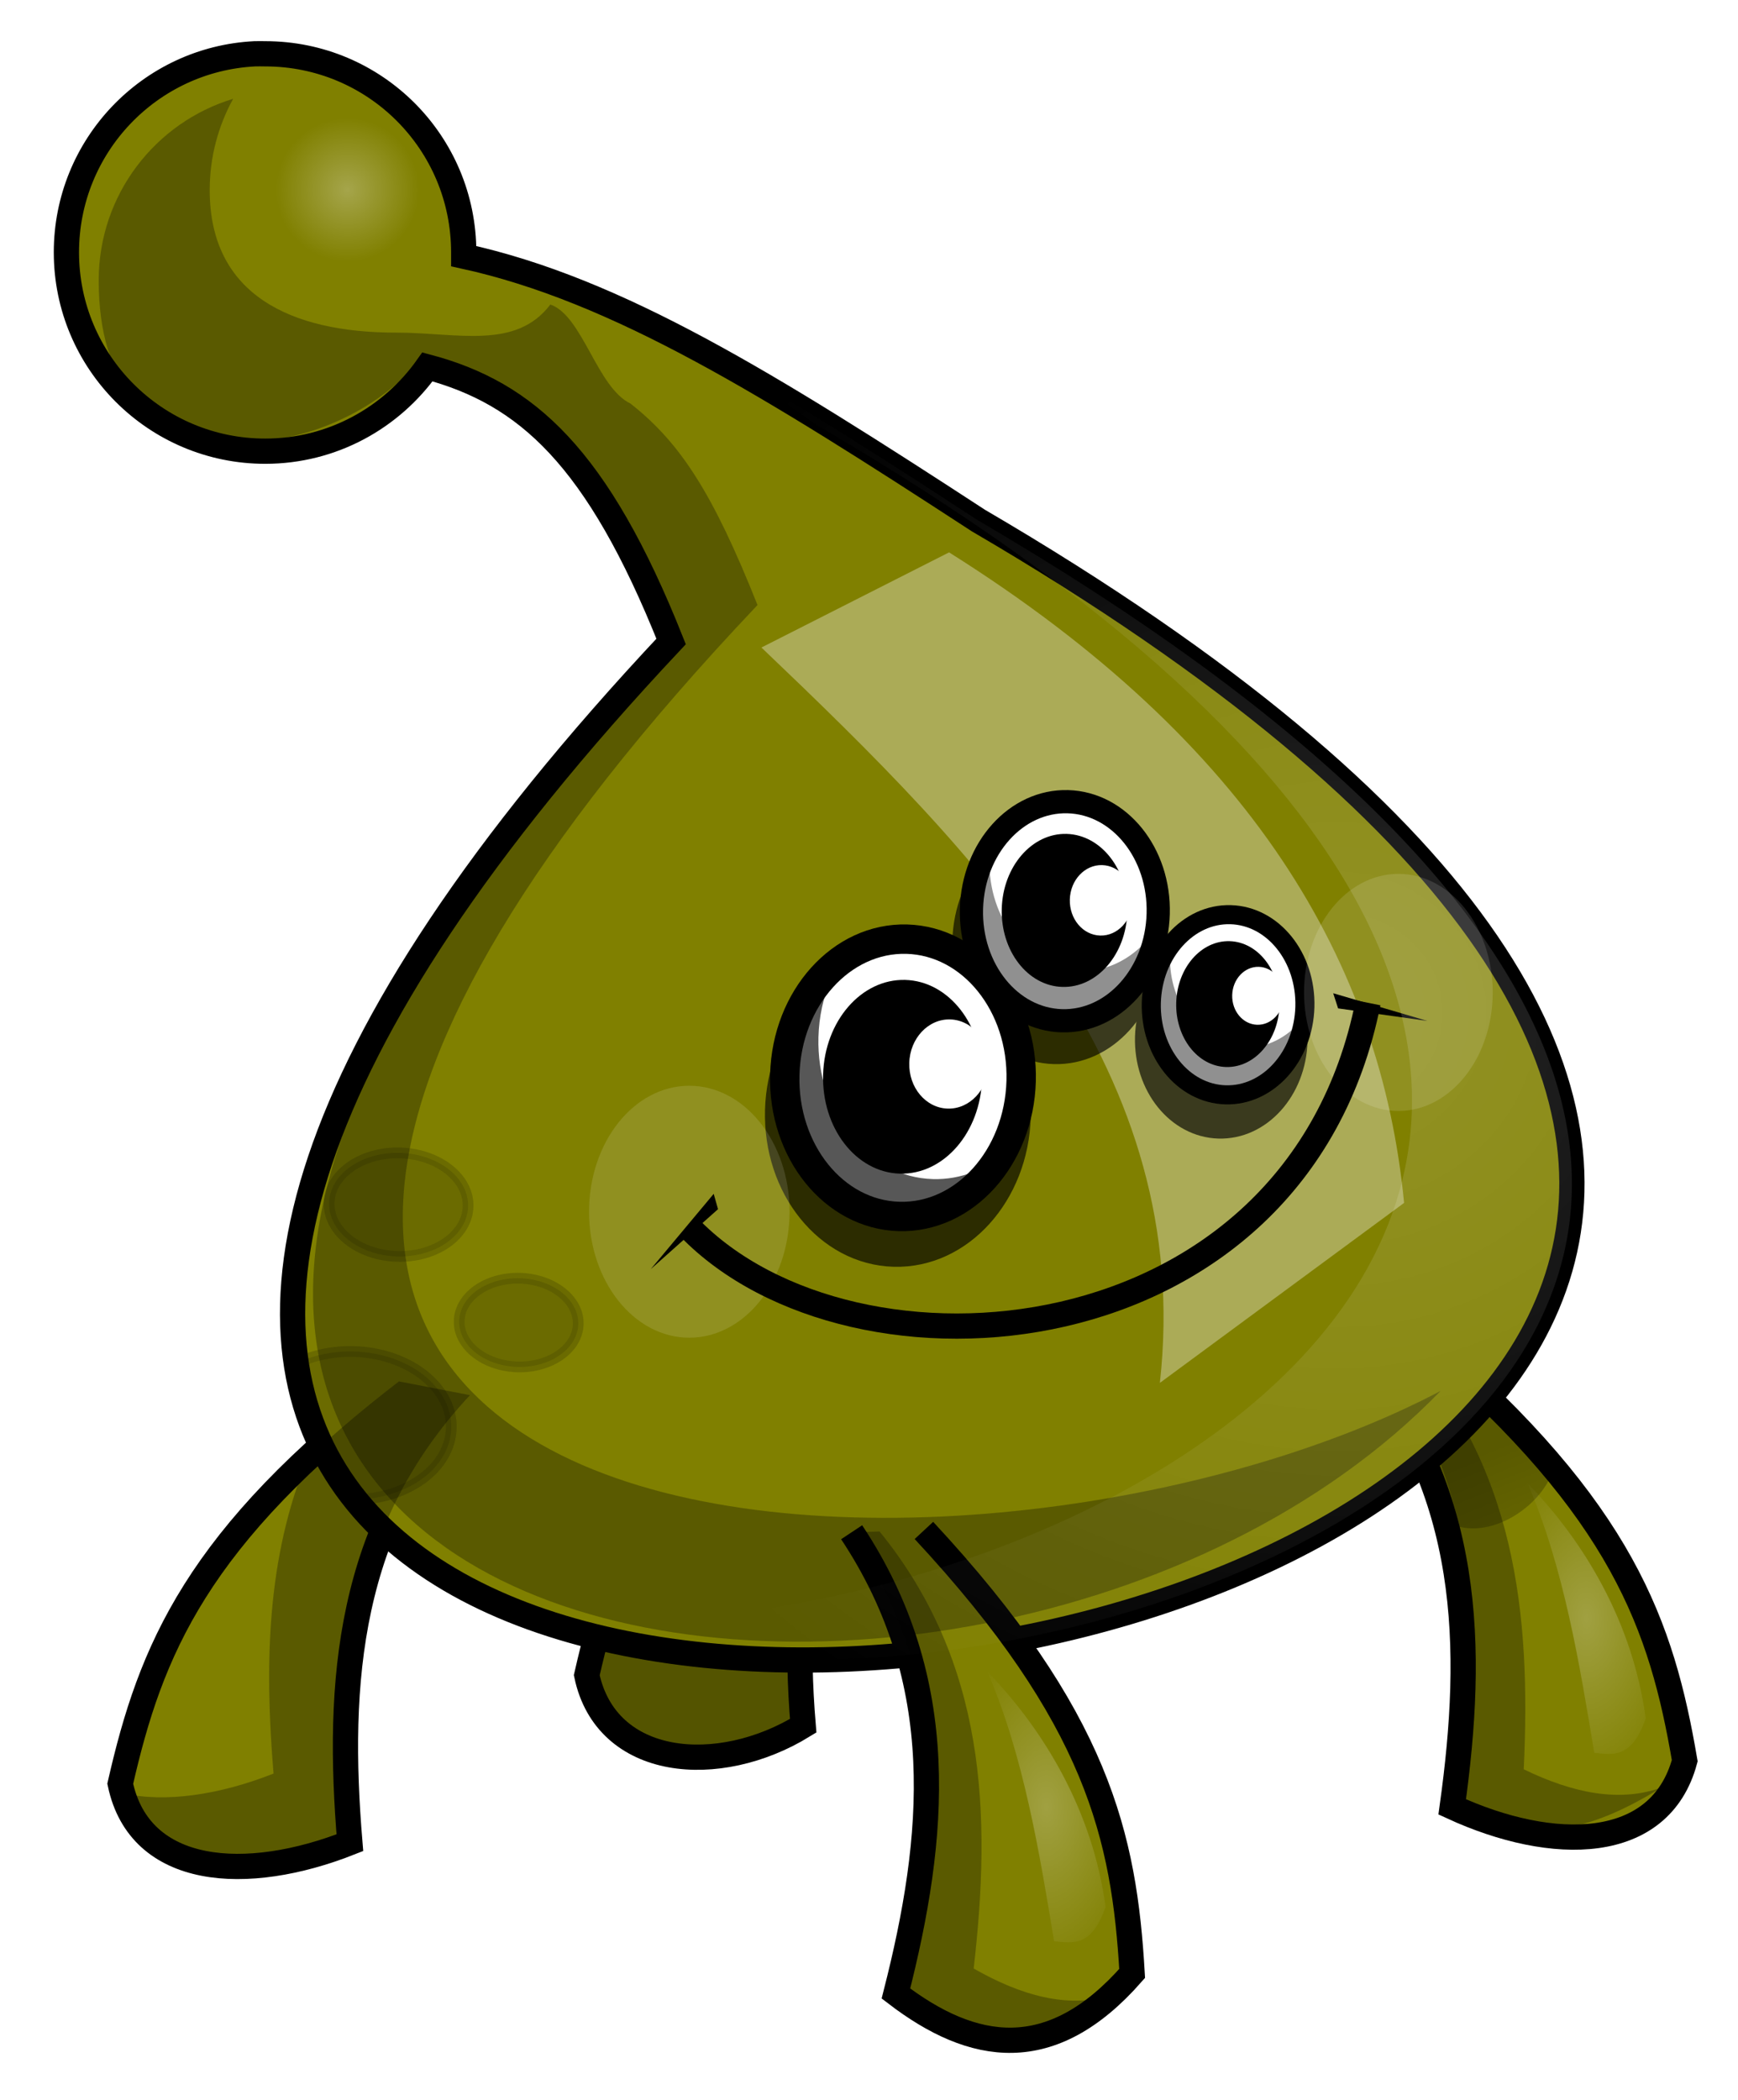 <?xml version="1.0" encoding="UTF-8" standalone="no"?>
<!-- Created with Inkscape (http://www.inkscape.org/) -->

<svg
   xmlns:dc="http://purl.org/dc/elements/1.1/"
   xmlns:cc="http://creativecommons.org/ns#"
   xmlns:rdf="http://www.w3.org/1999/02/22-rdf-syntax-ns#"
   xmlns:svg="http://www.w3.org/2000/svg"
   xmlns="http://www.w3.org/2000/svg"
   xmlns:xlink="http://www.w3.org/1999/xlink"
   xmlns:sodipodi="http://sodipodi.sourceforge.net/DTD/sodipodi-0.dtd"
   xmlns:inkscape="http://www.inkscape.org/namespaces/inkscape"
   width="682.96"
   height="825.151"
   id="svg64799"
   version="1.1"
   inkscape:version="0.48.3.1 r9886"
   sodipodi:docname="monstruo8.svg">
  <defs
     id="defs64801">
    <inkscape:perspective
       sodipodi:type="inkscape:persp3d"
       inkscape:vp_x="0 : 526.18109 : 1"
       inkscape:vp_y="0 : 1000 : 0"
       inkscape:vp_z="744.09448 : 526.18109 : 1"
       inkscape:persp3d-origin="372.04724 : 350.78739 : 1"
       id="perspective64807" />
    <inkscape:perspective
       id="perspective64686"
       inkscape:persp3d-origin="0.5 : 0.33333333 : 1"
       inkscape:vp_z="1 : 0.5 : 1"
       inkscape:vp_y="0 : 1000 : 0"
       inkscape:vp_x="0 : 0.5 : 1"
       sodipodi:type="inkscape:persp3d" />
    <filter
       color-interpolation-filters="sRGB"
       inkscape:collect="always"
       id="filter59457"
       x="-0.087"
       width="1.174"
       y="-0.347"
       height="1.694">
      <feGaussianBlur
         inkscape:collect="always"
         stdDeviation="31.557"
         id="feGaussianBlur59459" />
    </filter>
    <filter
       color-interpolation-filters="sRGB"
       inkscape:collect="always"
       id="filter59451">
      <feGaussianBlur
         inkscape:collect="always"
         stdDeviation="2.708"
         id="feGaussianBlur59453" />
    </filter>
    <filter
       color-interpolation-filters="sRGB"
       inkscape:collect="always"
       id="filter59219-0-8"
       x="-0.272"
       width="1.544"
       y="-0.138"
       height="1.277">
      <feGaussianBlur
         inkscape:collect="always"
         stdDeviation="11.525"
         id="feGaussianBlur59221-1-2" />
    </filter>
    <linearGradient
       inkscape:collect="always"
       xlink:href="#linearGradient59362"
       id="linearGradient60027"
       gradientUnits="userSpaceOnUse"
       gradientTransform="translate(257.143,1222.857)"
       x1="-2131.169"
       y1="805.885"
       x2="-2091.061"
       y2="907.314" />
    <linearGradient
       inkscape:collect="always"
       id="linearGradient59362">
      <stop
         style="stop-color:#000000;stop-opacity:1;"
         offset="0"
         id="stop59364" />
      <stop
         style="stop-color:#000000;stop-opacity:0;"
         offset="1"
         id="stop59366" />
    </linearGradient>
    <filter
       color-interpolation-filters="sRGB"
       inkscape:collect="always"
       id="filter59358"
       x="-0.434"
       width="1.868"
       y="-0.374"
       height="1.748">
      <feGaussianBlur
         inkscape:collect="always"
         stdDeviation="5.663"
         id="feGaussianBlur59360" />
    </filter>
    <filter
       color-interpolation-filters="sRGB"
       inkscape:collect="always"
       id="filter59219-7"
       x="-0.272"
       width="1.544"
       y="-0.138"
       height="1.277">
      <feGaussianBlur
         inkscape:collect="always"
         stdDeviation="11.525"
         id="feGaussianBlur59221-8" />
    </filter>
    <filter
       color-interpolation-filters="sRGB"
       inkscape:collect="always"
       id="filter59038"
       x="-0.347"
       width="1.693"
       y="-0.268"
       height="1.537">
      <feGaussianBlur
         inkscape:collect="always"
         stdDeviation="36.475"
         id="feGaussianBlur59040" />
    </filter>
    <filter
       color-interpolation-filters="sRGB"
       inkscape:collect="always"
       id="filter59103"
       x="-0.142"
       width="1.285"
       y="-0.179"
       height="1.358">
      <feGaussianBlur
         inkscape:collect="always"
         stdDeviation="12.18"
         id="feGaussianBlur59105" />
    </filter>
    <filter
       color-interpolation-filters="sRGB"
       inkscape:collect="always"
       id="filter59127"
       x="-0.112"
       width="1.225"
       y="-0.151"
       height="1.302">
      <feGaussianBlur
         inkscape:collect="always"
         stdDeviation="2.559"
         id="feGaussianBlur59129" />
    </filter>
    <filter
       color-interpolation-filters="sRGB"
       inkscape:collect="always"
       id="filter59119"
       x="-0.099"
       width="1.199"
       y="-0.106"
       height="1.211">
      <feGaussianBlur
         inkscape:collect="always"
         stdDeviation="2.559"
         id="feGaussianBlur59121" />
    </filter>
    <filter
       color-interpolation-filters="sRGB"
       inkscape:collect="always"
       id="filter59123"
       x="-0.131"
       width="1.263"
       y="-0.176"
       height="1.353">
      <feGaussianBlur
         inkscape:collect="always"
         stdDeviation="2.559"
         id="feGaussianBlur59125" />
    </filter>
    <filter
       color-interpolation-filters="sRGB"
       inkscape:collect="always"
       id="filter59903"
       x="-0.442"
       width="1.884"
       y="-0.352"
       height="1.704">
      <feGaussianBlur
         inkscape:collect="always"
         stdDeviation="14.509"
         id="feGaussianBlur59905" />
    </filter>
    <filter
       color-interpolation-filters="sRGB"
       inkscape:collect="always"
       id="filter59903-0"
       x="-0.442"
       width="1.884"
       y="-0.352"
       height="1.704">
      <feGaussianBlur
         inkscape:collect="always"
         stdDeviation="14.509"
         id="feGaussianBlur59905-2" />
    </filter>
    <filter
       color-interpolation-filters="sRGB"
       inkscape:collect="always"
       id="filter58846">
      <feGaussianBlur
         inkscape:collect="always"
         stdDeviation="16.952"
         id="feGaussianBlur58848" />
    </filter>
    <radialGradient
       inkscape:collect="always"
       xlink:href="#linearGradient58852"
       id="radialGradient60029"
       gradientUnits="userSpaceOnUse"
       cx="-2573.869"
       cy="311.92"
       fx="-2573.869"
       fy="311.92"
       r="28.284" />
    <linearGradient
       inkscape:collect="always"
       id="linearGradient58852">
      <stop
         style="stop-color:#ffffff;stop-opacity:1;"
         offset="0"
         id="stop58854" />
      <stop
         style="stop-color:#ffffff;stop-opacity:0;"
         offset="1"
         id="stop58856" />
    </linearGradient>
    <filter
       color-interpolation-filters="sRGB"
       inkscape:collect="always"
       id="filter58868"
       x="-0.322"
       width="1.645"
       y="-0.322"
       height="1.645">
      <feGaussianBlur
         inkscape:collect="always"
         stdDeviation="7.597"
         id="feGaussianBlur58870" />
    </filter>
    <radialGradient
       inkscape:collect="always"
       xlink:href="#linearGradient59026"
       id="radialGradient60031"
       gradientUnits="userSpaceOnUse"
       gradientTransform="matrix(1,0,0,0.945,257.143,1257.48)"
       cx="-2190.258"
       cy="633.471"
       fx="-2190.258"
       fy="633.471"
       r="337.725" />
    <linearGradient
       inkscape:collect="always"
       id="linearGradient59026">
      <stop
         style="stop-color:#ffffff;stop-opacity:1;"
         offset="0"
         id="stop59028" />
      <stop
         style="stop-color:#ffffff;stop-opacity:0;"
         offset="1"
         id="stop59030" />
    </linearGradient>
    <filter
       color-interpolation-filters="sRGB"
       inkscape:collect="always"
       id="filter59022"
       x="-0.12"
       width="1.24"
       y="-0.128"
       height="1.257">
      <feGaussianBlur
         inkscape:collect="always"
         stdDeviation="27.193"
         id="feGaussianBlur59024" />
    </filter>
    <filter
       color-interpolation-filters="sRGB"
       inkscape:collect="always"
       id="filter59219"
       x="-0.272"
       width="1.544"
       y="-0.138"
       height="1.277">
      <feGaussianBlur
         inkscape:collect="always"
         stdDeviation="11.525"
         id="feGaussianBlur59221" />
    </filter>
    <radialGradient
       inkscape:collect="always"
       xlink:href="#linearGradient59265"
       id="radialGradient60033"
       gradientUnits="userSpaceOnUse"
       gradientTransform="matrix(1,0,0,1.758,257.143,562.559)"
       cx="-2092.026"
       cy="871.193"
       fx="-2092.026"
       fy="871.193"
       r="39.519" />
    <linearGradient
       inkscape:collect="always"
       id="linearGradient59265">
      <stop
         style="stop-color:#ffffff;stop-opacity:1;"
         offset="0"
         id="stop59267" />
      <stop
         style="stop-color:#ffffff;stop-opacity:0;"
         offset="1"
         id="stop59269" />
    </linearGradient>
    <filter
       color-interpolation-filters="sRGB"
       inkscape:collect="always"
       id="filter59261"
       x="-0.35"
       width="1.701"
       y="-0.164"
       height="1.327">
      <feGaussianBlur
         inkscape:collect="always"
         stdDeviation="6.786"
         id="feGaussianBlur59263" />
    </filter>
    <radialGradient
       inkscape:collect="always"
       xlink:href="#linearGradient59265-6"
       id="radialGradient60035"
       gradientUnits="userSpaceOnUse"
       gradientTransform="matrix(1,0,0,1.758,44.883,636.585)"
       cx="-2092.026"
       cy="871.193"
       fx="-2092.026"
       fy="871.193"
       r="39.519" />
    <linearGradient
       inkscape:collect="always"
       id="linearGradient59265-6">
      <stop
         style="stop-color:#ffffff;stop-opacity:1;"
         offset="0"
         id="stop59267-6" />
      <stop
         style="stop-color:#ffffff;stop-opacity:0;"
         offset="1"
         id="stop59269-6" />
    </linearGradient>
    <filter
       color-interpolation-filters="sRGB"
       inkscape:collect="always"
       id="filter59261-6"
       x="-0.35"
       width="1.701"
       y="-0.164"
       height="1.327">
      <feGaussianBlur
         inkscape:collect="always"
         stdDeviation="6.786"
         id="feGaussianBlur59263-1" />
    </filter>
    <filter
       color-interpolation-filters="sRGB"
       inkscape:collect="always"
       id="filter59843"
       x="-0.179"
       width="1.358"
       y="-0.161"
       height="1.322">
      <feGaussianBlur
         inkscape:collect="always"
         stdDeviation="6.563"
         id="feGaussianBlur59845" />
    </filter>
    <filter
       color-interpolation-filters="sRGB"
       inkscape:collect="always"
       id="filter59847"
       x="-0.218"
       width="1.436"
       y="-0.222"
       height="1.443">
      <feGaussianBlur
         inkscape:collect="always"
         stdDeviation="6.563"
         id="feGaussianBlur59849" />
    </filter>
    <filter
       color-interpolation-filters="sRGB"
       inkscape:collect="always"
       id="filter59851"
       x="-0.263"
       width="1.527"
       y="-0.263"
       height="1.526">
      <feGaussianBlur
         inkscape:collect="always"
         stdDeviation="6.563"
         id="feGaussianBlur59853" />
    </filter>
  </defs>
  <sodipodi:namedview
     id="base"
     pagecolor="#ffffff"
     bordercolor="#666666"
     borderopacity="1.0"
     inkscape:pageopacity="0.0"
     inkscape:pageshadow="2"
     inkscape:zoom="0.35"
     inkscape:cx="420.06133"
     inkscape:cy="293.53804"
     inkscape:document-units="px"
     inkscape:current-layer="g59979"
     showgrid="false"
     inkscape:window-width="1264"
     inkscape:window-height="715"
     inkscape:window-x="0"
     inkscape:window-y="48"
     inkscape:window-maximized="1"
     fit-margin-top="0"
     fit-margin-left="0"
     fit-margin-right="0"
     fit-margin-bottom="0" />
  <g
     inkscape:label="Capa 1"
     inkscape:groupmode="layer"
     id="layer1"
     transform="translate(70.061,-115.035)">
    <g
       id="g59979"
       transform="translate(2388.288,-1343.143)">
      <path
         sodipodi:nodetypes="cccc"
         id="path4806-6-1-8-7"
         d="m -2090.357,1963.644 c -48.166,51.473 -57.617,109.652 -52.375,172.517 -33.318,20.45 -77.352,16.641 -85.046,-19.852 11.938,-52.301 29.804,-96.762 109.532,-158.071"
         style="color:#000000;fill:#808000;fill-opacity:1;fill-rule:nonzero;stroke:#000000;stroke-width:9.92;stroke-linecap:butt;stroke-linejoin:miter;stroke-miterlimit:4;stroke-opacity:1;stroke-dasharray:none;stroke-dashoffset:0;marker:none;visibility:visible;display:inline;overflow:visible;enable-background:accumulate"
         inkscape:connector-curvature="0" />
      <path
         sodipodi:nodetypes="cccc"
         id="path4806-6-1-8-7-8"
         d="m -2090.357,1963.644 c -48.166,51.473 -57.617,109.652 -52.375,172.517 -33.318,20.45 -77.352,16.641 -85.046,-19.852 11.938,-52.301 29.804,-96.762 109.531,-158.071"
         style="opacity:0.584;color:#000000;fill:#000000;fill-opacity:1;fill-rule:nonzero;stroke:none;stroke-width:9.92;marker:none;visibility:visible;display:inline;overflow:visible;filter:url(#filter59451);enable-background:accumulate"
         inkscape:connector-curvature="0" />
      <path
         sodipodi:nodetypes="cccc"
         id="path4806-6-1-3"
         d="m -2273.678,2006.28 c -48.166,51.473 -52.427,112.964 -47.186,175.829 -40.589,16.024 -82.542,13.329 -90.236,-23.163 11.938,-52.301 29.804,-96.762 109.532,-158.071"
         style="color:#000000;fill:#808000;fill-opacity:1;fill-rule:nonzero;stroke:#000000;stroke-width:9.92;stroke-linecap:butt;stroke-linejoin:miter;stroke-miterlimit:4;stroke-opacity:1;stroke-dasharray:none;stroke-dashoffset:0;marker:none;visibility:visible;display:inline;overflow:visible;enable-background:accumulate"
         inkscape:connector-curvature="0" />
      <path
         sodipodi:nodetypes="cccc"
         id="path4806-6-5"
         d="m -1925.1,1989.873 c 45.25,54.054 46.11,115.686 37.406,178.166 39.642,18.241 81.68,17.866 91.377,-18.146 -9.032,-52.88 -24.416,-98.26 -100.637,-163.877"
         style="color:#000000;fill:#808000;fill-opacity:1;fill-rule:nonzero;stroke:#000000;stroke-width:9.92;stroke-linecap:butt;stroke-linejoin:miter;stroke-miterlimit:4;stroke-opacity:1;stroke-dasharray:none;stroke-dashoffset:0;marker:none;visibility:visible;display:inline;overflow:visible;enable-background:accumulate"
         inkscape:connector-curvature="0" />
      <path
         transform="matrix(0.998,-0.067,0.067,0.998,191.975,1083.047)"
         sodipodi:nodetypes="cccccc"
         id="path4806-5-7-4"
         d="m -2155.088,758.487 -11,0.281 c 38.971,58.743 36.023,120.091 20.437,181.219 27.508,21.073 50.885,16.71 81.219,0.906 -16.983,4.913 -35.026,-0.067 -53.688,-10.719 6.965,-60.5 5.033,-119.991 -36.969,-171.688 z"
         style="opacity:0.542;color:#000000;fill:#000000;fill-opacity:1;fill-rule:nonzero;stroke:none;stroke-width:9.463;marker:none;visibility:visible;display:inline;overflow:visible;filter:url(#filter59219-0-8);enable-background:accumulate"
         inkscape:connector-curvature="0" />
      <path
         sodipodi:nodetypes="ccccc"
         id="path59317"
         d="m -1847.51,2033.793 c -3.254,14.667 -23.849,29.614 -40.038,23.383 l -12.995,-32.475 22.223,-26.264 30.81,35.355 z"
         style="opacity:0.55;color:#000000;fill:url(#linearGradient60027);fill-opacity:1;fill-rule:nonzero;stroke:none;stroke-width:9.463;marker:none;visibility:visible;display:inline;overflow:visible;filter:url(#filter59358);enable-background:accumulate"
         inkscape:connector-curvature="0" />
      <path
         id="path4783-3"
         d="m -2358.254,1479.312 c -41.256,2.091 -74,36.224 -74,78 0,43.124 35.001,78.125 78.125,78.125 26.349,0 49.609,-13.134 63.75,-33.125 38.899,10.402 66.824,35.297 95.75,107.875 -611.335,650.925 911.075,414.266 120.75,-47.5 -82.337,-53.647 -141.858,-90.664 -202.25,-103.875 0,-0.503 0,-0.995 0,-1.5 0,-43.124 -34.876,-78 -78,-78 -1.348,0 -2.794,-0.068 -4.125,0 z"
         style="color:#000000;fill:#808000;fill-opacity:1;fill-rule:nonzero;stroke:#000000;stroke-width:9.92;stroke-linecap:butt;stroke-linejoin:miter;stroke-miterlimit:4;stroke-opacity:1;stroke-dasharray:none;stroke-dashoffset:0;marker:none;visibility:visible;display:inline;overflow:visible;enable-background:accumulate"
         inkscape:connector-curvature="0" />
      <path
         id="path4806-6-1-3-9"
         d="m -2301.576,2000.888 c -13.699,10.534 -25.513,20.554 -35.844,30.219 -16.143,38.83 -17.01,81.002 -13.438,123.844 -21.052,8.311 -42.466,11.583 -59.281,7.719 9.71,32.925 50.123,34.897 89.281,19.438 -5.242,-62.865 -0.978,-124.339 47.188,-175.812 l -27.906,-5.406 z"
         style="opacity:0.542;color:#000000;fill:#000000;fill-opacity:1;fill-rule:nonzero;stroke:none;stroke-width:9.463;marker:none;visibility:visible;display:inline;overflow:visible;filter:url(#filter59219-7);enable-background:accumulate"
         inkscape:connector-curvature="0" />
      <path
         sodipodi:nodetypes="ccccc"
         id="path59036"
         d="m -2159.142,1712.564 73.741,-37.376 c 119.292,74.998 169.792,161.741 178.797,255.569 l -95.964,70.711 c 13.524,-122.242 -69.877,-206.223 -156.574,-288.904 z"
         style="opacity:0.584;fill:#ffffff;stroke:none;filter:url(#filter59038)"
         inkscape:connector-curvature="0" />
      <g
         style="opacity:0.66;fill:#000000;filter:url(#filter59103)"
         transform="translate(255.143,1236.857)"
         id="g59079">
        <g
           style="fill:#000000"
           id="g4910-95-8"
           transform="matrix(4.904,0.135,-0.135,4.904,-3078.302,-3564.439)">
          <path
             transform="matrix(0.569,0,0,0.569,-145.716,489.207)"
             style="color:#000000;fill:#000000;fill-opacity:1;fill-rule:nonzero;stroke:#000000;stroke-width:4.135;stroke-linecap:butt;stroke-linejoin:miter;stroke-miterlimit:4;stroke-opacity:1;stroke-dashoffset:0;marker:none;visibility:visible;display:inline;overflow:visible;enable-background:accumulate"
             d="m 571.355,645.498 c 0,10.781 -7.451,19.521 -16.643,19.521 -9.191,0 -16.643,-8.74 -16.643,-19.521 0,-10.781 7.451,-19.521 16.643,-19.521 9.191,0 16.643,8.74 16.643,19.521 z"
             id="path43894-7-1-7-9-4"
             inkscape:connector-curvature="0" />
        </g>
        <path
           style="color:#000000;fill:#000000;fill-opacity:1;fill-rule:nonzero;stroke:#000000;stroke-width:9.111;stroke-linecap:butt;stroke-linejoin:miter;stroke-miterlimit:4;stroke-opacity:1;stroke-dashoffset:0;marker:none;visibility:visible;display:inline;overflow:visible;enable-background:accumulate"
           d="m -2261.376,592.838 c -0.656,23.744 -17.598,42.539 -37.841,41.98 -20.243,-0.559 -36.122,-20.261 -35.466,-44.005 0.656,-23.744 17.598,-42.539 37.841,-41.98 20.243,0.559 36.122,20.261 35.466,44.005 z"
           id="path43894-7-1-7-2-5-8"
           inkscape:connector-curvature="0" />
        <path
           style="color:#000000;fill:#000000;fill-opacity:1;fill-rule:nonzero;stroke:#000000;stroke-width:7.495;stroke-linecap:butt;stroke-linejoin:miter;stroke-miterlimit:4;stroke-opacity:1;stroke-dashoffset:0;marker:none;visibility:visible;display:inline;overflow:visible;enable-background:accumulate"
           d="m -2203.435,630.35 c -0.54,19.532 -14.476,34.993 -31.129,34.533 -16.652,-0.46 -29.714,-16.667 -29.175,-36.199 0.54,-19.532 14.476,-34.993 31.129,-34.533 16.652,0.46 29.714,16.667 29.174,36.199 z"
           id="path43894-7-1-7-22-2-3"
           inkscape:connector-curvature="0" />
      </g>
      <g
         transform="matrix(4.904,0.135,-0.135,4.904,-2821.159,-2341.581)"
         id="g4910-95">
        <path
           id="path43894-7-1-7-9"
           d="m 571.355,645.498 c 0,10.781 -7.451,19.521 -16.643,19.521 -9.191,0 -16.643,-8.74 -16.643,-19.521 0,-10.781 7.451,-19.521 16.643,-19.521 9.191,0 16.643,8.74 16.643,19.521 z"
           style="color:#000000;fill:#ffffff;fill-opacity:1;fill-rule:nonzero;stroke:#000000;stroke-width:4.135;stroke-linecap:butt;stroke-linejoin:miter;stroke-miterlimit:4;stroke-opacity:1;stroke-dashoffset:0;marker:none;visibility:visible;display:inline;overflow:visible;enable-background:accumulate"
           transform="matrix(0.569,0,0,0.569,-145.716,489.207)"
           inkscape:connector-curvature="0" />
        <path
           id="path44001-9-3-9-7"
           d="m 567.851,645.999 c 0,5.39 -3.586,9.76 -8.008,9.76 -4.423,0 -8.008,-4.37 -8.008,-9.76 0,-5.39 3.586,-9.76 8.008,-9.76 4.423,0 8.008,4.37 8.008,9.76 z"
           style="color:#000000;fill:#000000;fill-opacity:1;fill-rule:nonzero;stroke:none;stroke-width:2.351;marker:none;visibility:visible;display:inline;overflow:visible;enable-background:accumulate"
           transform="matrix(0.795,0,0,0.795,-275.195,342.845)"
           inkscape:connector-curvature="0" />
        <path
           id="path44001-9-3-1-2-99"
           d="m 567.851,645.999 c 0,5.39 -3.586,9.76 -8.008,9.76 -4.423,0 -8.008,-4.37 -8.008,-9.76 0,-5.39 3.586,-9.76 8.008,-9.76 4.423,0 8.008,4.37 8.008,9.76 z"
           style="color:#000000;fill:#ffffff;fill-opacity:1;fill-rule:nonzero;stroke:none;stroke-width:2.351;marker:none;visibility:visible;display:inline;overflow:visible;enable-background:accumulate"
           transform="matrix(0.397,0,0,0.366,-48.691,618.854)"
           inkscape:connector-curvature="0" />
      </g>
      <g
         id="g4910-0-0"
         transform="matrix(3.874,0.107,-0.107,3.874,-2606.519,-1520.078)">
        <path
           id="path43894-7-1-7-2-5"
           d="m 571.355,645.498 c 0,10.781 -7.451,19.521 -16.643,19.521 -9.191,0 -16.643,-8.74 -16.643,-19.521 0,-10.781 7.451,-19.521 16.643,-19.521 9.191,0 16.643,8.74 16.643,19.521 z"
           style="color:#000000;fill:#ffffff;fill-opacity:1;fill-rule:nonzero;stroke:#000000;stroke-width:4.135;stroke-linecap:butt;stroke-linejoin:miter;stroke-miterlimit:4;stroke-opacity:1;stroke-dashoffset:0;marker:none;visibility:visible;display:inline;overflow:visible;enable-background:accumulate"
           transform="matrix(0.569,0,0,0.569,-145.716,489.207)"
           inkscape:connector-curvature="0" />
        <path
           id="path44001-9-3-9-3-2"
           d="m 567.851,645.999 c 0,5.39 -3.586,9.76 -8.008,9.76 -4.423,0 -8.008,-4.37 -8.008,-9.76 0,-5.39 3.586,-9.76 8.008,-9.76 4.423,0 8.008,4.37 8.008,9.76 z"
           style="color:#000000;fill:#000000;fill-opacity:1;fill-rule:nonzero;stroke:none;stroke-width:2.351;marker:none;visibility:visible;display:inline;overflow:visible;enable-background:accumulate"
           transform="matrix(0.795,0,0,0.795,-275.195,342.845)"
           inkscape:connector-curvature="0" />
        <path
           id="path44001-9-3-1-2-7-1"
           d="m 567.851,645.999 c 0,5.39 -3.586,9.76 -8.008,9.76 -4.423,0 -8.008,-4.37 -8.008,-9.76 0,-5.39 3.586,-9.76 8.008,-9.76 4.423,0 8.008,4.37 8.008,9.76 z"
           style="color:#000000;fill:#ffffff;fill-opacity:1;fill-rule:nonzero;stroke:none;stroke-width:2.351;marker:none;visibility:visible;display:inline;overflow:visible;enable-background:accumulate"
           transform="matrix(0.397,0,0,0.366,-48.691,618.854)"
           inkscape:connector-curvature="0" />
      </g>
      <g
         id="g4910-9-0"
         transform="matrix(3.186,0.088,-0.088,3.186,-2441.738,-890.835)">
        <path
           id="path43894-7-1-7-22-2"
           d="m 571.355,645.498 c 0,10.781 -7.451,19.521 -16.643,19.521 -9.191,0 -16.643,-8.74 -16.643,-19.521 0,-10.781 7.451,-19.521 16.643,-19.521 9.191,0 16.643,8.74 16.643,19.521 z"
           style="color:#000000;fill:#ffffff;fill-opacity:1;fill-rule:nonzero;stroke:#000000;stroke-width:4.135;stroke-linecap:butt;stroke-linejoin:miter;stroke-miterlimit:4;stroke-opacity:1;stroke-dashoffset:0;marker:none;visibility:visible;display:inline;overflow:visible;enable-background:accumulate"
           transform="matrix(0.569,0,0,0.569,-145.716,489.207)"
           inkscape:connector-curvature="0" />
        <path
           id="path44001-9-3-9-8-0"
           d="m 567.851,645.999 c 0,5.39 -3.586,9.76 -8.008,9.76 -4.423,0 -8.008,-4.37 -8.008,-9.76 0,-5.39 3.586,-9.76 8.008,-9.76 4.423,0 8.008,4.37 8.008,9.76 z"
           style="color:#000000;fill:#000000;fill-opacity:1;fill-rule:nonzero;stroke:none;stroke-width:2.351;marker:none;visibility:visible;display:inline;overflow:visible;enable-background:accumulate"
           transform="matrix(0.795,0,0,0.795,-275.195,342.845)"
           inkscape:connector-curvature="0" />
        <path
           id="path44001-9-3-1-2-9-6"
           d="m 567.851,645.999 c 0,5.39 -3.586,9.76 -8.008,9.76 -4.423,0 -8.008,-4.37 -8.008,-9.76 0,-5.39 3.586,-9.76 8.008,-9.76 4.423,0 8.008,4.37 8.008,9.76 z"
           style="color:#000000;fill:#ffffff;fill-opacity:1;fill-rule:nonzero;stroke:none;stroke-width:2.351;marker:none;visibility:visible;display:inline;overflow:visible;enable-background:accumulate"
           transform="matrix(0.397,0,0,0.366,-48.691,618.854)"
           inkscape:connector-curvature="0" />
      </g>
      <path
         id="path44137-3-9-3"
         d="m -2274.411,1932.202 c -0.312,11.226 -12.786,19.988 -27.865,19.572 -15.079,-0.417 -27.052,-9.854 -26.742,-21.08 0.312,-11.226 12.786,-19.988 27.865,-19.572 15.079,0.417 27.052,9.854 26.742,21.08 z"
         style="opacity:0.403;color:#000000;fill:#000000;stroke:#000000;stroke-width:4.219px;stroke-linecap:butt;stroke-linejoin:miter;stroke-miterlimit:4;stroke-opacity:1;stroke-dashoffset:0;marker:none;visibility:visible;display:inline;overflow:visible;filter:url(#filter59127);enable-background:accumulate"
         inkscape:connector-curvature="0" />
      <path
         id="path44137-3-1-6"
         d="m -2342.74,1994.249 c 17.563,-9.11 41.952,-5.767 54.475,7.466 12.523,13.233 8.438,31.345 -9.125,40.455 -5.722,2.968 -12.438,4.717 -19.44,5.064"
         style="opacity:0.403;color:#000000;fill:#000000;stroke:#000000;stroke-width:4.219px;stroke-linecap:butt;stroke-linejoin:miter;stroke-miterlimit:4;stroke-opacity:1;stroke-dashoffset:0;marker:none;visibility:visible;display:inline;overflow:visible;filter:url(#filter59119);enable-background:accumulate"
         inkscape:connector-curvature="0" />
      <path
         id="path44137-3-1-9-9"
         d="m -2231.131,1978.418 c -0.264,9.616 -10.952,17.122 -23.87,16.765 -12.917,-0.357 -23.173,-8.442 -22.908,-18.058 0.264,-9.616 10.952,-17.122 23.87,-16.765 12.917,0.357 23.174,8.442 22.908,18.058 z"
         style="opacity:0.403;color:#000000;fill:#000000;stroke:#000000;stroke-width:4.219px;stroke-linecap:butt;stroke-linejoin:miter;stroke-miterlimit:4;stroke-opacity:1;stroke-dashoffset:0;marker:none;visibility:visible;display:inline;overflow:visible;filter:url(#filter59123);enable-background:accumulate"
         inkscape:connector-curvature="0" />
      <path
         transform="translate(-8.586,-16.162)"
         d="m -2139.503,1950.388 c 0,27.337 -17.638,49.498 -39.396,49.498 -21.758,0 -39.396,-22.161 -39.396,-49.498 0,-27.337 17.638,-49.498 39.396,-49.498 21.758,0 39.396,22.161 39.396,49.498 z"
         sodipodi:ry="49.497475"
         sodipodi:rx="39.39595"
         sodipodi:cy="1950.3878"
         sodipodi:cx="-2178.8989"
         id="path59901"
         style="opacity:0.353;color:#000000;fill:#ffffff;fill-opacity:1;fill-rule:nonzero;stroke:none;stroke-width:9.463;marker:none;visibility:visible;display:inline;overflow:visible;filter:url(#filter59903);enable-background:accumulate"
         sodipodi:type="arc" />
      <path
         transform="matrix(0.941,0,0,0.941,141.495,12.751)"
         d="m -2139.503,1950.388 c 0,27.337 -17.638,49.498 -39.396,49.498 -21.758,0 -39.396,-22.161 -39.396,-49.498 0,-27.337 17.638,-49.498 39.396,-49.498 21.758,0 39.396,22.161 39.396,49.498 z"
         sodipodi:ry="49.497475"
         sodipodi:rx="39.39595"
         sodipodi:cy="1950.3878"
         sodipodi:cx="-2178.8989"
         id="path59901-3"
         style="opacity:0.353;color:#000000;fill:#ffffff;fill-opacity:1;fill-rule:nonzero;stroke:none;stroke-width:9.463;marker:none;visibility:visible;display:inline;overflow:visible;filter:url(#filter59903-0);enable-background:accumulate"
         sodipodi:type="arc" />
      <path
         sodipodi:nodetypes="cc"
         id="path5041-4"
         d="m -1920.776,1852.149 c -28.341,141.734 -202.349,154.952 -266.82,88.225"
         style="color:#000000;fill:none;stroke:#000000;stroke-width:9.92;stroke-linecap:butt;stroke-linejoin:miter;stroke-miterlimit:4;stroke-opacity:1;stroke-dasharray:none;stroke-dashoffset:0;marker:none;visibility:visible;display:inline;overflow:visible;enable-background:accumulate"
         inkscape:connector-curvature="0" />
      <path
         id="path5064-8"
         d="m -2177.897,1927.199 -24.716,29.564 26.416,-23.543 -1.7,-6.022 z"
         style="fill:#000000;stroke:none"
         inkscape:connector-curvature="0" />
      <path
         id="path5064-0-4"
         d="m -1934.462,1848.384 36.969,10.874 -35.041,-4.921 -1.928,-5.953 z"
         style="fill:#000000;stroke:none"
         inkscape:connector-curvature="0" />
      <path
         sodipodi:nodetypes="cccc"
         id="path4806-5"
         d="m -2123.689,2060.141 c 38.971,58.743 32.985,120.089 17.399,181.217 30.23,23.158 60.954,28.43 92.826,-7.891 -3.107,-53.556 -13.359,-100.363 -81.826,-174.035"
         style="color:#000000;fill:#808000;fill-opacity:1;fill-rule:nonzero;stroke:#000000;stroke-width:9.92;stroke-linecap:butt;stroke-linejoin:miter;stroke-miterlimit:4;stroke-opacity:1;stroke-dasharray:none;stroke-dashoffset:0;marker:none;visibility:visible;display:inline;overflow:visible;enable-background:accumulate"
         inkscape:connector-curvature="0" />
      <path
         sodipodi:nodetypes="cssccccccssc"
         transform="matrix(0.954,0,0,0.954,146.124,1249.246)"
         id="path4783-2"
         d="m -2634.019,259.692 c -32.066,9.71 -55.375,39.501 -55.375,74.75 0,43.124 20.026,66.145 63.15,66.145 26.349,0 57.097,-16.129 71.237,-36.12 38.899,10.402 74.311,50.271 103.237,122.85 -405.361,420.822 121.964,503.885 315.094,304.5 -197.427,103.931 -663.627,79.8 -281.355,-323.655 -18.329,-45.99 -31.779,-66.836 -52.351,-82.979 -13.803,-6.64 -19.715,-36.216 -32.981,-40.772 -14.256,18.803 -38.272,11.564 -63.685,11.564 -43.124,0 -76.627,-15.534 -76.627,-58.658 0,-13.645 3.514,-26.461 9.656,-37.625 z"
         style="opacity:0.542;color:#000000;fill:#000000;fill-opacity:1;fill-rule:nonzero;stroke:none;stroke-width:9.92;marker:none;visibility:visible;display:inline;overflow:visible;filter:url(#filter58846);enable-background:accumulate"
         inkscape:connector-curvature="0" />
      <path
         transform="translate(252.092,1220.837)"
         d="m -2545.584,311.92 c 0,15.621 -12.663,28.284 -28.284,28.284 -15.621,0 -28.284,-12.663 -28.284,-28.284 0,-15.621 12.663,-28.284 28.284,-28.284 15.621,0 28.284,12.663 28.284,28.284 z"
         sodipodi:ry="28.284271"
         sodipodi:rx="28.284271"
         sodipodi:cy="311.92038"
         sodipodi:cx="-2573.8687"
         id="path58850"
         style="opacity:0.542;color:#000000;fill:url(#radialGradient60029);fill-opacity:1;fill-rule:nonzero;stroke:none;stroke-width:9.92;marker:none;visibility:visible;display:inline;overflow:visible;filter:url(#filter58868);enable-background:accumulate"
         sodipodi:type="arc" />
      <path
         id="path4783-3-8"
         d="m -2353.232,1602.326 c -8.143,11.512 -19.304,20.734 -32.344,26.5 9.623,4.24 20.252,6.625 31.438,6.625 15.508,0 29.956,-4.556 42.094,-12.375 -12.538,-10.426 -26.023,-16.695 -41.188,-20.75 z m 196.219,8.062 c 5.814,5.033 12.517,10.097 20.281,15.156 470.299,274.783 121.629,482.993 -109.031,469.406 218.283,74.631 687.734,-130.847 171.875,-432.25 -30.43,-19.827 -57.732,-37.391 -83.125,-52.312 z"
         style="opacity:0.387;color:#000000;fill:url(#radialGradient60031);fill-opacity:1;fill-rule:nonzero;stroke:none;stroke-width:9.92;marker:none;visibility:visible;display:inline;overflow:visible;filter:url(#filter59022);enable-background:accumulate"
         inkscape:connector-curvature="0" />
      <path
         sodipodi:nodetypes="cccccc"
         id="path4806-5-7"
         d="m -2112.701,2059.857 -11,0.281 c 38.971,58.742 36.023,120.091 20.437,181.219 27.508,21.073 50.885,16.71 81.219,0.906 -16.983,4.913 -35.026,-0.067 -53.688,-10.719 6.965,-60.5 5.033,-119.991 -36.969,-171.688 z"
         style="opacity:0.542;color:#000000;fill:#000000;fill-opacity:1;fill-rule:nonzero;stroke:none;stroke-width:9.463;marker:none;visibility:visible;display:inline;overflow:visible;filter:url(#filter59219);enable-background:accumulate"
         inkscape:connector-curvature="0" />
      <path
         sodipodi:nodetypes="cccc"
         id="path59251"
         d="m -1858.117,2040.864 c 22.389,23.033 41.431,54.903 46.467,92.429 -5.476,15.888 -12.899,14.254 -20.224,13.5 -5.657,-34.187 -11.938,-72.978 -26.243,-105.929 z"
         style="opacity:0.504;fill:url(#radialGradient60033);fill-opacity:1;stroke:none;filter:url(#filter59261)"
         inkscape:connector-curvature="0" />
      <path
         sodipodi:nodetypes="cccc"
         id="path59251-7"
         d="m -2070.376,2114.89 c 22.389,23.033 41.431,54.903 46.467,92.429 -5.476,15.888 -12.899,14.254 -20.224,13.5 -5.657,-34.187 -11.938,-72.978 -26.243,-105.929 z"
         style="opacity:0.504;fill:url(#radialGradient60035);fill-opacity:1;stroke:none;filter:url(#filter59261-6)"
         inkscape:connector-curvature="0" />
      <g
         transform="matrix(4.904,0.135,-0.135,4.904,-2821.159,-2341.581)"
         id="g4910-95-8-0"
         style="opacity:0.66;fill:#800000">
        <path
           id="path43894-7-1-7-9-4-4"
           transform="matrix(0.204,-0.006,0.006,0.204,587.993,461.218)"
           d="m -2132.875,1837.25 c -10.868,9.684 -18.088,24.796 -18.562,41.969 -0.831,30.062 19.277,55.011 44.906,55.719 18.717,0.517 35.207,-12.046 43.062,-30.562 -8.152,7.252 -18.368,11.428 -29.344,11.125 -25.63,-0.708 -45.737,-25.657 -44.906,-55.719 0.224,-8.089 1.955,-15.705 4.844,-22.531 z"
           style="color:#000000;fill:#000000;fill-opacity:1;fill-rule:nonzero;stroke:none;stroke-width:11.536;marker:none;visibility:visible;display:inline;overflow:visible;filter:url(#filter59843);enable-background:accumulate"
           inkscape:connector-curvature="0" />
      </g>
      <path
         id="path43894-7-1-7-2-5-8-9"
         d="m -2068.469,1786.656 c -5.395,7.275 -8.777,16.654 -9.062,27 -0.656,23.744 15.226,43.472 35.469,44.031 17.568,0.485 32.61,-13.623 36.719,-32.875 -6.987,9.369 -17.332,15.19 -28.719,14.875 -20.243,-0.559 -36.125,-20.287 -35.469,-44.031 0.086,-3.103 0.449,-6.098 1.062,-9 z"
         style="opacity:0.66;color:#000000;fill:#000000;fill-opacity:1;fill-rule:nonzero;stroke:none;stroke-width:9.111;marker:none;visibility:visible;display:inline;overflow:visible;filter:url(#filter59847);enable-background:accumulate"
         inkscape:connector-curvature="0" />
      <path
         id="path43894-7-1-7-22-2-3-1"
         d="m -1998.062,1827.906 c -5.065,6.152 -8.278,14.443 -8.531,23.625 -0.54,19.532 12.535,35.759 29.188,36.219 15.016,0.415 27.826,-12.118 30.594,-28.906 -5.71,6.934 -13.77,11.15 -22.594,10.906 -16.652,-0.46 -29.727,-16.687 -29.188,-36.219 0.053,-1.919 0.23,-3.796 0.531,-5.625 z"
         style="opacity:0.66;color:#000000;fill:#000000;fill-opacity:1;fill-rule:nonzero;stroke:none;stroke-width:7.495;marker:none;visibility:visible;display:inline;overflow:visible;filter:url(#filter59851);enable-background:accumulate"
         inkscape:connector-curvature="0" />
    </g>
  </g>
</svg>
